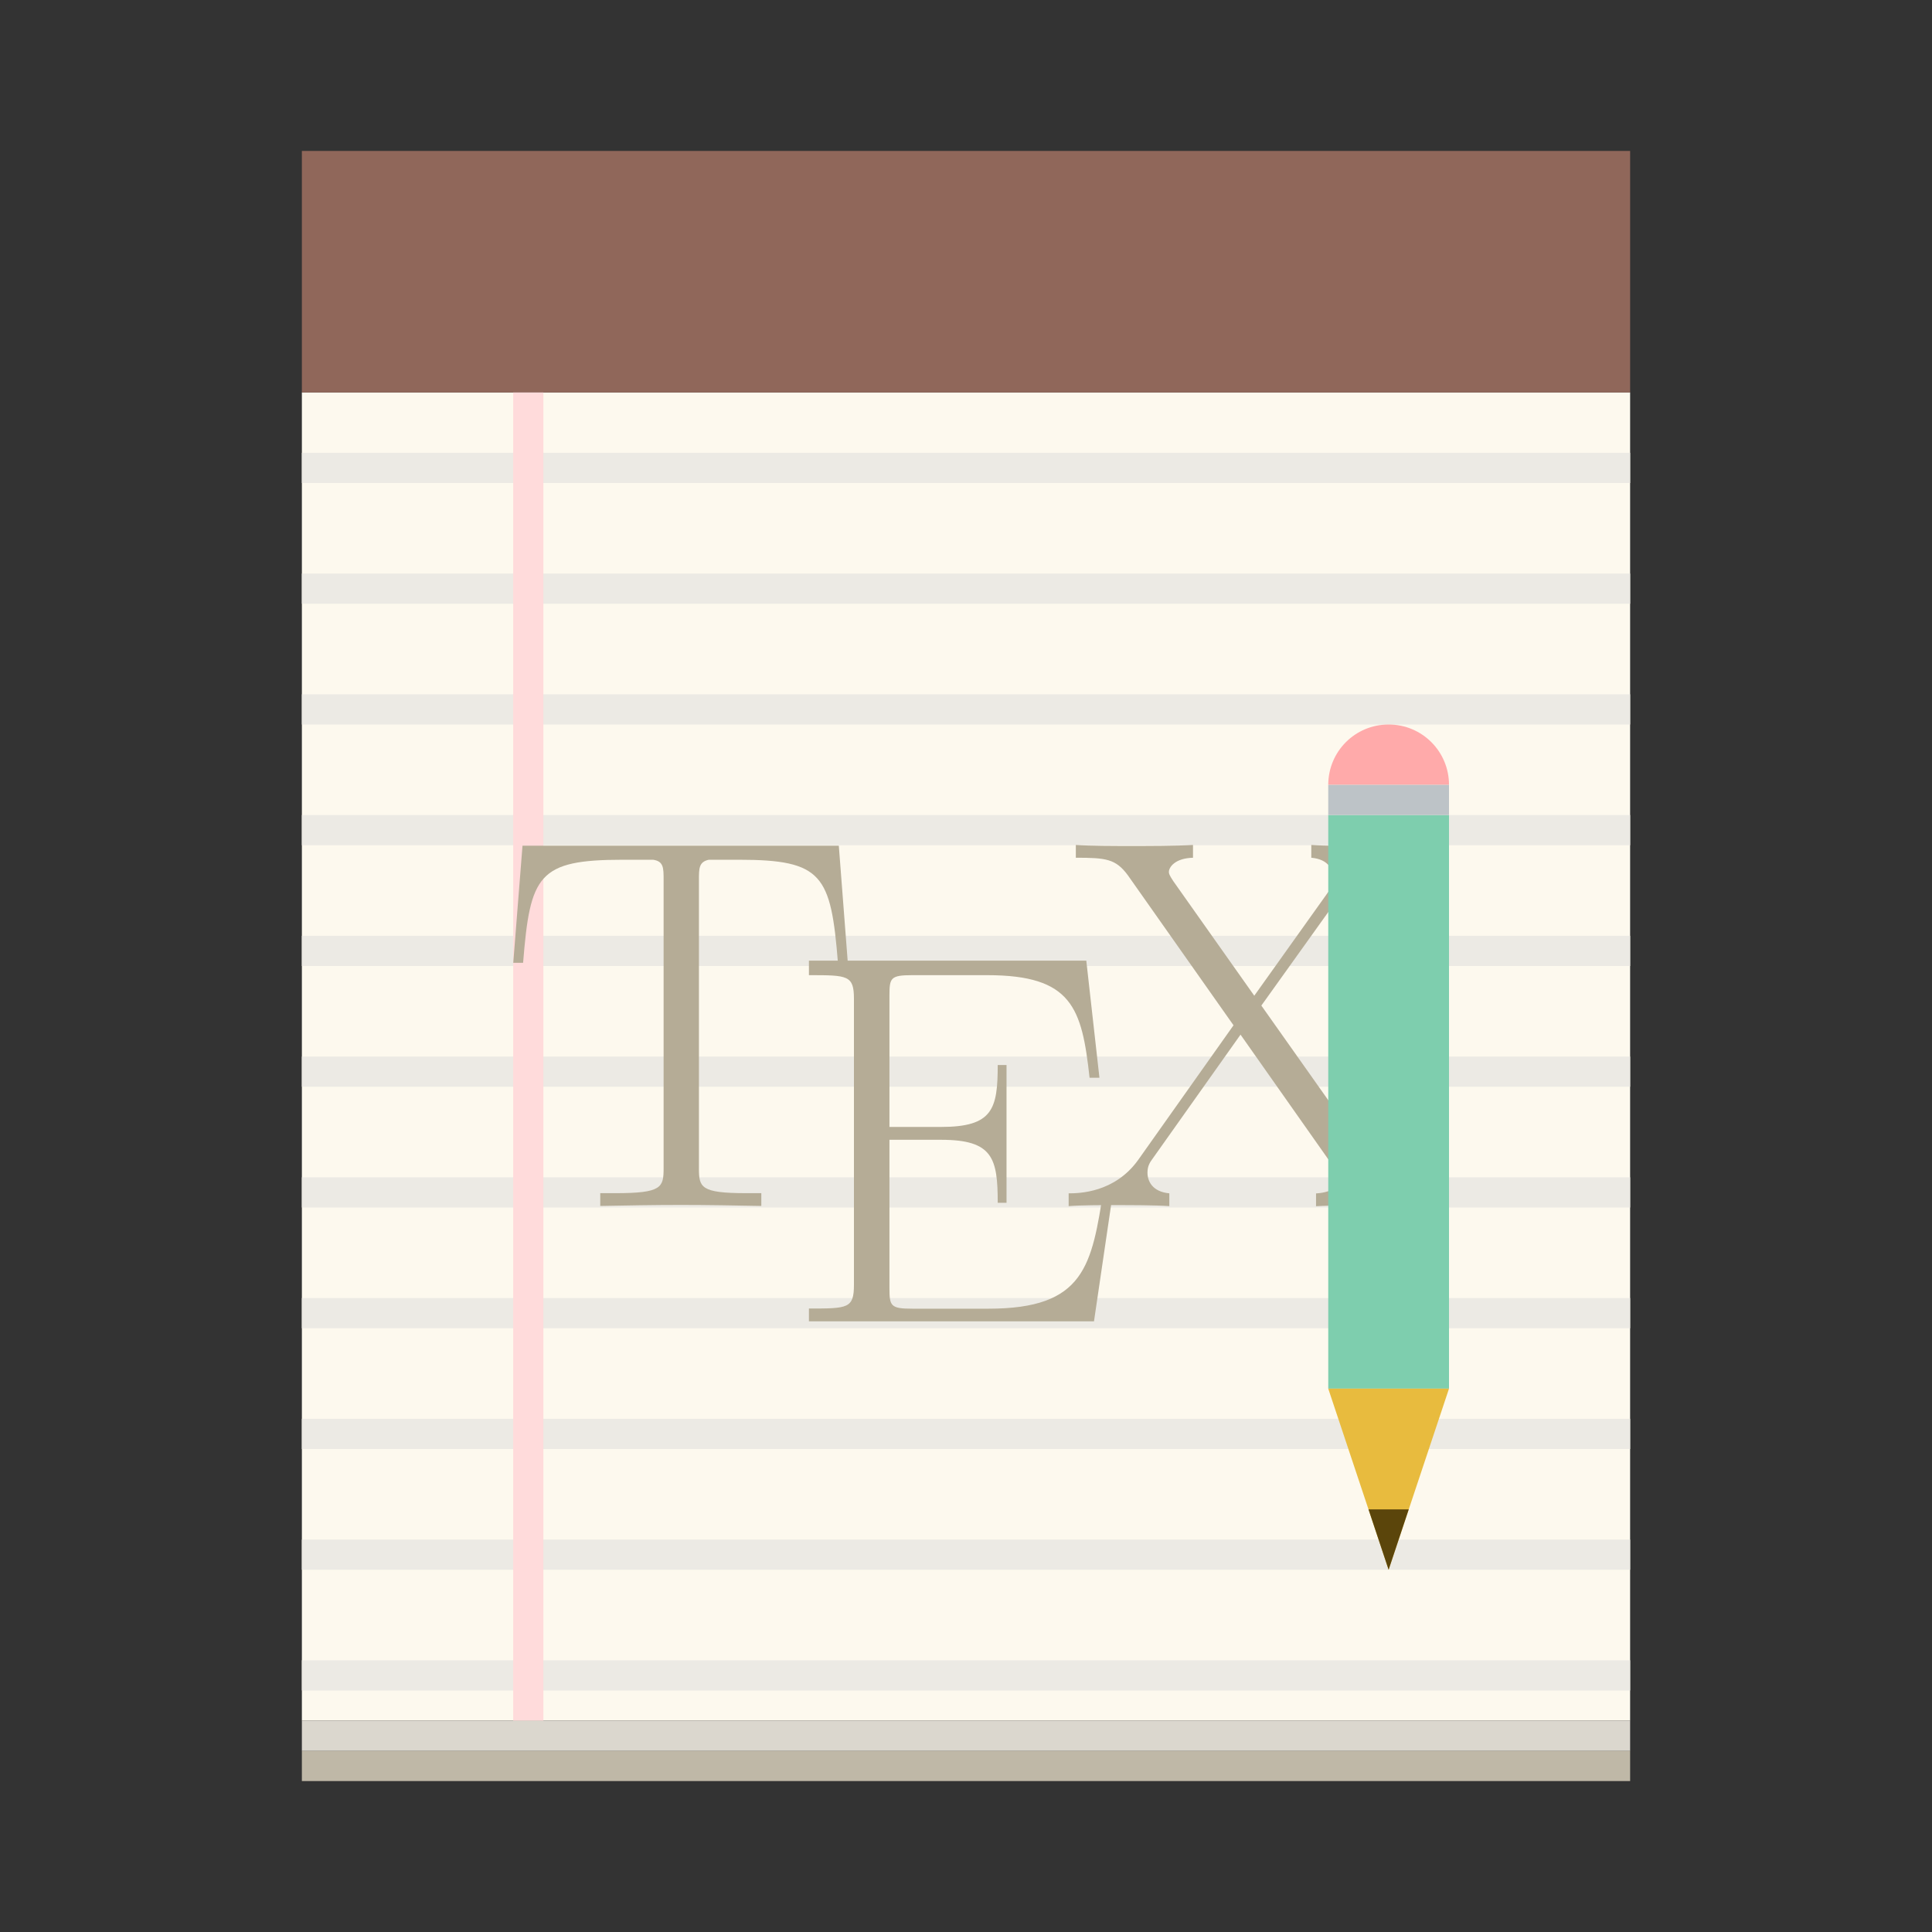 <?xml version="1.0" encoding="UTF-8" standalone="no"?>
<!-- Created with Inkscape (http://www.inkscape.org/) -->

<svg
   xmlns:dc="http://purl.org/dc/elements/1.1/"
   xmlns:cc="http://creativecommons.org/ns#"
   xmlns:rdf="http://www.w3.org/1999/02/22-rdf-syntax-ns#"
   xmlns:svg="http://www.w3.org/2000/svg"
   xmlns="http://www.w3.org/2000/svg"
   xmlns:sodipodi="http://sodipodi.sourceforge.net/DTD/sodipodi-0.dtd"
   xmlns:inkscape="http://www.inkscape.org/namespaces/inkscape"
   width="64"
   height="64"
   viewBox="0 0 64 64"
   id="svg2"
   version="1.1"
   inkscape:version="0.91+devel r"
   sodipodi:docname="texmaker.svg">
  <rect x="0" y="0" width="64" height="64" fill="#333333" stroke="none"/>
  <defs
     id="defs4" />
  <sodipodi:namedview
     id="base"
     pagecolor="#ffffff"
     bordercolor="#666666"
     borderopacity="1.0"
     inkscape:pageopacity="0.0"
     inkscape:pageshadow="2"
     inkscape:zoom="11.313708"
     inkscape:cx="36.98294"
     inkscape:cy="29.866961"
     inkscape:document-units="px"
     inkscape:current-layer="layer1"
     showgrid="true"
     units="px"
     inkscape:showpageshadow="false"
     borderlayer="true"
     inkscape:window-width="1366"
     inkscape:window-height="670"
     inkscape:window-x="-4"
     inkscape:window-y="29"
     inkscape:window-maximized="1">
    <inkscape:grid
       type="xygrid"
       id="grid4136" />
    <sodipodi:guide
       position="5,59"
       orientation="54,0"
       id="guide4142" />
    <sodipodi:guide
       position="5,5"
       orientation="0,54"
       id="guide4144" />
    <sodipodi:guide
       position="59,5"
       orientation="-54,0"
       id="guide4146" />
    <sodipodi:guide
       position="59,59"
       orientation="0,-54"
       id="guide4148" />
    <sodipodi:guide
       position="0,64"
       orientation="64,0"
       id="guide4150" />
    <sodipodi:guide
       position="0,6.875e-05"
       orientation="0,64"
       id="guide4152" />
    <sodipodi:guide
       position="64,6.875e-05"
       orientation="-64,0"
       id="guide4154" />
    <sodipodi:guide
       position="64,64"
       orientation="0,-64"
       id="guide4156" />
    <sodipodi:guide
       position="10,35"
       orientation="38,0"
       id="guide4155" />
    <sodipodi:guide
       position="54,37"
       orientation="-38,0"
       id="guide4159" />
    <sodipodi:guide
       position="51,51"
       orientation="0,-38"
       id="guide4161" />
  </sodipodi:namedview>
  <g
     inkscape:label="Capa 1"
     inkscape:groupmode="layer"
     id="layer1"
     transform="translate(0,-1058.52)">
    <rect
       style="fill:#fdf9ee;fill-opacity:1;stroke:none"
       id="rect4148"
       width="44"
       height="44"
       x="10"
       y="1071.52" />
    <rect
       y="1063.52"
       x="10"
       height="8"
       width="44"
       id="rect4149"
       style="fill:#90675a;fill-opacity:1;stroke:none" />
    <rect
       style="fill:#bfb8a7;fill-opacity:1;stroke:none"
       id="rect4308"
       width="44"
       height="1"
       x="10"
       y="1116.52" />
    <rect
       y="1115.52"
       x="10"
       height="1"
       width="44"
       id="rect4310"
       style="fill:#dbd7ce;fill-opacity:1;stroke:none" />
    <path
       style="fill:#eceae4;fill-opacity:1;stroke:none"
       d="M 10 15 L 10 16 L 54 16 L 54 15 L 10 15 z M 10 19 L 10 20 L 54 20 L 54 19 L 10 19 z M 10 23 L 10 24 L 54 24 L 54 23 L 10 23 z M 10 27 L 10 28 L 54 28 L 54 27 L 10 27 z M 10 31 L 10 32 L 54 32 L 54 31 L 10 31 z M 10 35 L 10 36 L 54 36 L 54 35 L 10 35 z M 10 39 L 10 40 L 54 40 L 54 39 L 10 39 z M 10 43 L 10 44 L 54 44 L 54 43 L 10 43 z M 10 47 L 10 48 L 54 48 L 54 47 L 10 47 z M 10 51 L 10 52 L 54 52 L 54 51 L 10 51 z M 10 55 L 10 56 L 54 56 L 54 55 L 10 55 z "
       transform="translate(0,1058.52)"
       id="rect4338" />
    <rect
       style="fill:#ffdbdb;fill-opacity:1;stroke:none"
       id="rect4336"
       width="1"
       height="44"
       x="17"
       y="1071.52" />
    <g
       id="g3044"
       transform="matrix(0.03,0,0,0.029,16.864,1085.842)"
       style="fill:#b5ac96;fill-opacity:1">
      <path
         id="path14"
         d="m 364.094,23.889 -349.277,0 -10.21,133.776 10.869,0 c 7.816,-100.191 16.414,-117.728 110.206,-117.728 10.869,4.89e-4 28.528,4.89e-4 33.389,4.89e-4 11.553,1.808 11.553,9.159 11.553,23.081 l 0,329.249 c 0,21.86 -1.832,28.528 -52.782,28.528 l -17.171,0 0,14.606 c 29.017,-0.562 59.255,-1.148 88.931,-1.148 29.579,0 59.915,0.586 88.907,1.148 l 0,-14.606 -16.878,0 c -50.193,0 -52.001,-6.668 -52.001,-28.528 l 0,-329.249 c 0,-13.36 0,-20.614 10.894,-23.081 l 33.194,0 c 92.546,0 101.608,17.439 109.424,117.729 l 10.894,0"
         inkscape:connector-curvature="0"
         style="fill:#b5ac96;fill-opacity:1" />
      <path
         id="path16"
         d="m 667.599,414.322 -10.869,0 C 643.467,504.01 635.651,552.762 529.256,552.762 l -83.949,0 c -24.156,0 -25.304,-3.053 -25.304,-23.863 l 0,-169.07 57.057,0 c 57.057,0 62.504,20.908 62.504,71.956 l 9.721,0 0,-157.346 -9.721,0 c 0,50.193 -5.447,70.71 -62.504,70.71 l -57.057,0 0,-149.896 c 0,-20.419 1.148,-23.472 25.304,-23.472 l 82.703,0 c 93.597,0 104.49,37.199 112.966,117.167 l 10.894,0 -14.508,-133.776 -306.265,0 0,16.609 c 42.841,0 49.705,0 49.705,27.185 l 0,326.416 c 0,27.185 -6.766,27.185 -49.705,27.185 l 0,14.606 314.765,0"
         inkscape:connector-curvature="0"
         style="fill:#b5ac96;fill-opacity:1" />
      <path
         id="path18"
         d="M 830.66,206.514 920.153,77.134 c 8.964,-12.701 27.185,-38.836 76.817,-39.495 l 0,-14.606 c -13.849,1.148 -36.833,1.148 -51.341,1.148 -19.931,0 -44.747,0 -59.817,-1.148 l 0,14.607 c 19.369,1.807 24.132,13.922 24.132,23.667 0,7.23 -2.955,12.115 -7.254,18.123 L 822.844,195.254 733.351,64.262 c -4.201,-6.595 -4.787,-8.5 -4.787,-10.307 0,-5.447 6.595,-15.753 26.623,-16.315 l 0,-14.607 c -19.369,1.148 -48.948,1.148 -68.879,1.148 -15.656,0 -45.895,0 -60.501,-1.148 l 0,14.607 c 33.218,0 44.087,1.246 57.448,20.028 l 116.678,171.366 -105.223,153.707 c -25.964,37.59 -65.264,38.25 -76.817,38.25 l 0,14.606 c 13.825,-1.148 36.833,-1.148 51.341,-1.148 16.316,0 44.747,0 59.817,1.148 l 0,-14.606 c -18.71,-1.807 -24.132,-13.922 -24.132,-23.668 0,-7.816 2.955,-12.115 6.009,-16.414 l 96.747,-141.201 105.223,154.659 c 4.763,6.692 4.763,8.5 4.763,10.307 0,4.763 -5.422,15.168 -26.599,16.414 l 0,14.606 c 19.369,-1.148 48.948,-1.148 68.879,-1.148 15.656,0 45.895,0 60.574,1.148 l 0,-14.606 c -38.738,0 -44.844,-2.955 -56.861,-20.029"
         inkscape:connector-curvature="0"
         style="fill:#b5ac96;fill-opacity:1" />
    </g>
    <g
       id="g4166">
      <rect
         ry="0"
         y="1085.52"
         x="44"
         height="19"
         width="4"
         id="rect4312"
         style="fill:#7eceae;fill-opacity:1;stroke:none" />
      <path
         inkscape:connector-curvature="0"
         id="path4316"
         d="m 46,1110.52 -2,-6 4,0 z"
         style="fill:#e8bb3e;fill-rule:evenodd;stroke:none;stroke-width:1px;stroke-linecap:butt;stroke-linejoin:miter;stroke-opacity:1;fill-opacity:1" />
      <path
         id="path4318"
         transform="translate(0,1058.52)"
         d="M 45.334 50 L 46 52 L 46.666 50 L 45.334 50 z "
         style="fill:#5b450b;fill-rule:evenodd;stroke:none;stroke-width:1px;stroke-linecap:butt;stroke-linejoin:miter;stroke-opacity:1;fill-opacity:1" />
      <path
         id="rect4325"
         transform="translate(0,1058.52)"
         d="M 46 24 C 44.892 24 44 24.892 44 26 L 48 26 C 48 24.892 47.108 24 46 24 z "
         style="fill:#ffaaaa;fill-opacity:1;stroke:none" />
      <rect
         y="1084.52"
         x="44"
         height="1"
         width="4"
         id="rect4332"
         style="fill:#bdc3c7;fill-opacity:1;stroke:none" />
    </g>
  </g>
</svg>

